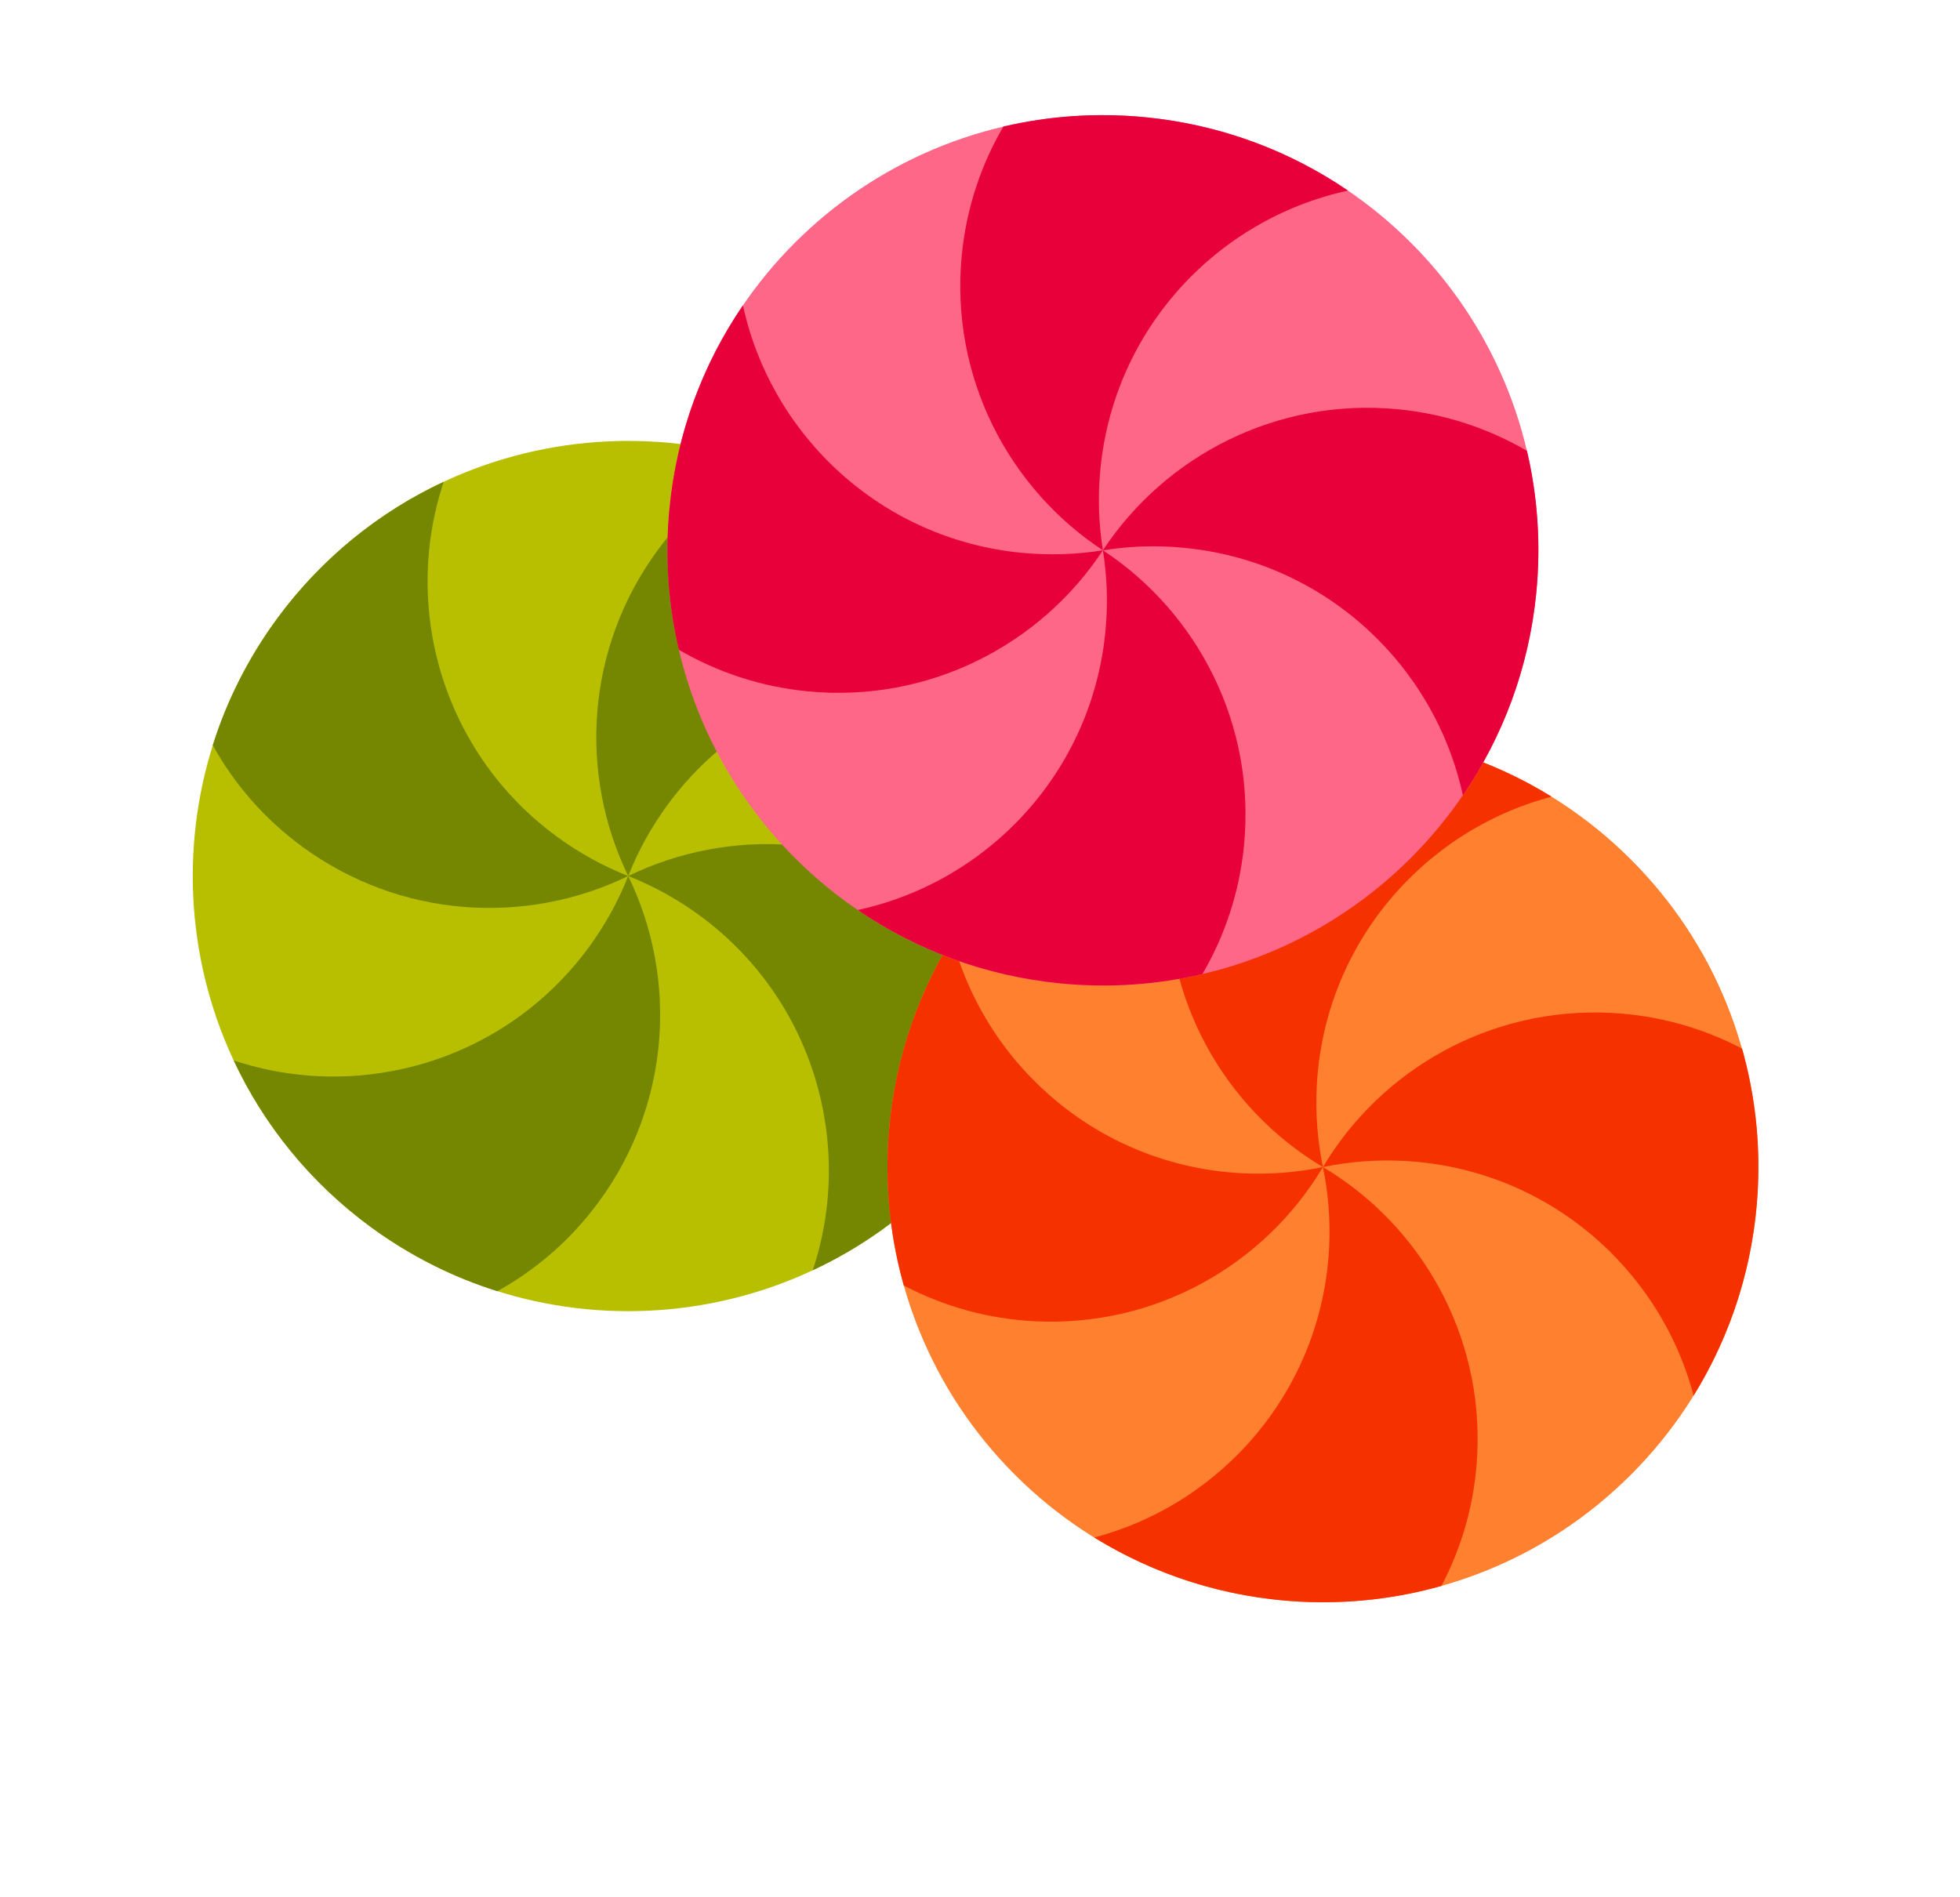 <svg width="188" height="182" viewBox="0 0 188 182" fill="none" xmlns="http://www.w3.org/2000/svg">
<path d="M89.789 113.559C106.1 97.257 106.1 70.826 89.789 54.524C73.478 38.222 47.033 38.222 30.722 54.524C14.411 70.826 14.411 97.257 30.722 113.559C47.033 129.861 73.478 129.861 89.789 113.559Z" fill="#B8BF00"/>
<path d="M67.103 87.82C64.948 86.24 62.633 84.974 60.259 84.039C70.061 79.272 82.127 79.964 91.529 86.856C95.179 89.53 98.049 92.869 100.109 96.581C98.771 100.828 96.724 104.933 93.942 108.724C89.646 114.581 84.108 118.99 77.956 121.86C82.007 109.698 78.003 95.809 67.103 87.82Z" fill="#758700"/>
<path d="M56.473 90.879C58.054 88.725 59.321 86.412 60.256 84.039C65.026 93.836 64.334 105.895 57.438 115.292C54.762 118.941 51.421 121.809 47.707 123.867C43.457 122.53 39.35 120.484 35.557 117.704C29.698 113.41 25.286 107.873 22.414 101.727C34.585 105.777 48.482 101.773 56.473 90.879Z" fill="#758700"/>
<path d="M53.414 80.258C55.57 81.838 57.885 83.104 60.259 84.039C50.456 88.806 38.391 88.114 28.988 81.222C25.338 78.548 22.468 75.209 20.409 71.496C21.747 67.249 23.794 63.145 26.575 59.354C30.871 53.497 36.41 49.088 42.562 46.218C38.508 58.382 42.515 72.269 53.414 80.258Z" fill="#758700"/>
<path d="M64.042 77.199C62.461 79.353 61.194 81.666 60.259 84.039C55.489 74.242 56.181 62.183 63.077 52.786C65.753 49.138 69.094 46.269 72.808 44.211C77.057 45.548 81.164 47.594 84.957 50.374C90.817 54.668 95.228 60.206 98.101 66.352C85.929 62.303 72.035 66.305 64.042 77.199Z" fill="#758700"/>
<path d="M156.425 141.483C172.736 125.181 172.736 98.75 156.425 82.448C140.114 66.146 113.669 66.146 97.358 82.448C81.047 98.75 81.047 125.181 97.358 141.483C113.669 157.785 140.114 157.785 156.425 141.483Z" fill="#FF802F"/>
<path d="M134.692 111.371C132.024 111.231 129.395 111.442 126.893 111.962C132.471 102.602 142.941 96.566 154.584 97.172C159.104 97.408 163.336 98.627 167.097 100.6C168.309 104.886 168.849 109.44 168.606 114.133C168.228 121.386 166.016 128.109 162.45 133.882C159.16 121.489 148.189 112.075 134.692 111.371Z" fill="#F53100"/>
<path d="M127.484 119.754C127.624 117.087 127.413 114.459 126.893 111.959C136.258 117.534 142.297 127.998 141.691 139.635C141.455 144.152 140.235 148.382 138.261 152.141C133.973 153.353 129.416 153.892 124.72 153.65C117.464 153.272 110.737 151.061 104.961 147.496C117.361 144.211 126.78 133.244 127.484 119.754Z" fill="#F53100"/>
<path d="M119.096 112.551C121.765 112.691 124.394 112.48 126.895 111.959C121.318 121.32 110.848 127.355 99.204 126.749C94.685 126.514 90.453 125.294 86.692 123.322C85.479 119.035 84.939 114.482 85.182 109.788C85.56 102.535 87.772 95.813 91.339 90.04C94.626 102.432 105.599 111.849 119.096 112.551Z" fill="#F53100"/>
<path d="M126.304 104.167C126.164 106.834 126.375 109.462 126.895 111.962C117.53 106.387 111.491 95.923 112.097 84.286C112.333 79.769 113.553 75.539 115.527 71.781C119.816 70.568 124.372 70.029 129.068 70.272C136.325 70.649 143.051 72.86 148.827 76.425C136.428 79.713 127.006 90.678 126.304 104.167Z" fill="#F53100"/>
<path d="M105.787 94.54C128.855 94.54 147.555 75.85 147.555 52.795C147.555 29.74 128.855 11.051 105.787 11.051C82.72 11.051 64.02 29.74 64.02 52.795C64.02 75.85 82.72 94.54 105.787 94.54Z" fill="#FF6788"/>
<path d="M113.606 52.555C110.945 52.294 108.309 52.388 105.79 52.793C111.785 43.692 122.518 38.135 134.119 39.266C138.624 39.706 142.797 41.114 146.465 43.253C147.481 47.589 147.818 52.162 147.361 56.841C146.656 64.069 144.145 70.686 140.318 76.29C137.593 63.765 127.057 53.865 113.606 52.555Z" fill="#E8003A"/>
<path d="M106.028 60.605C106.288 57.945 106.195 55.31 105.79 52.792C114.895 58.784 120.455 69.511 119.323 81.106C118.884 85.608 117.475 89.779 115.334 93.445C110.996 94.461 106.421 94.797 101.739 94.341C94.507 93.636 87.886 91.126 82.279 87.301C94.809 84.578 104.717 74.047 106.028 60.605Z" fill="#E8003A"/>
<path d="M97.971 53.031C100.632 53.291 103.269 53.197 105.787 52.793C99.793 61.893 89.06 67.45 77.458 66.319C72.954 65.88 68.78 64.471 65.113 62.332C64.096 57.996 63.76 53.423 64.217 48.744C64.921 41.516 67.433 34.899 71.26 29.295C73.984 41.818 84.521 51.72 97.971 53.031Z" fill="#E8003A"/>
<path d="M105.55 44.981C105.289 47.64 105.383 50.275 105.788 52.793C96.683 46.801 91.122 36.074 92.254 24.479C92.693 19.977 94.102 15.806 96.243 12.14C100.581 11.124 105.157 10.788 109.838 11.245C117.07 11.949 123.691 14.459 129.298 18.284C116.768 21.005 106.86 31.535 105.55 44.981Z" fill="#E8003A"/>
</svg>
